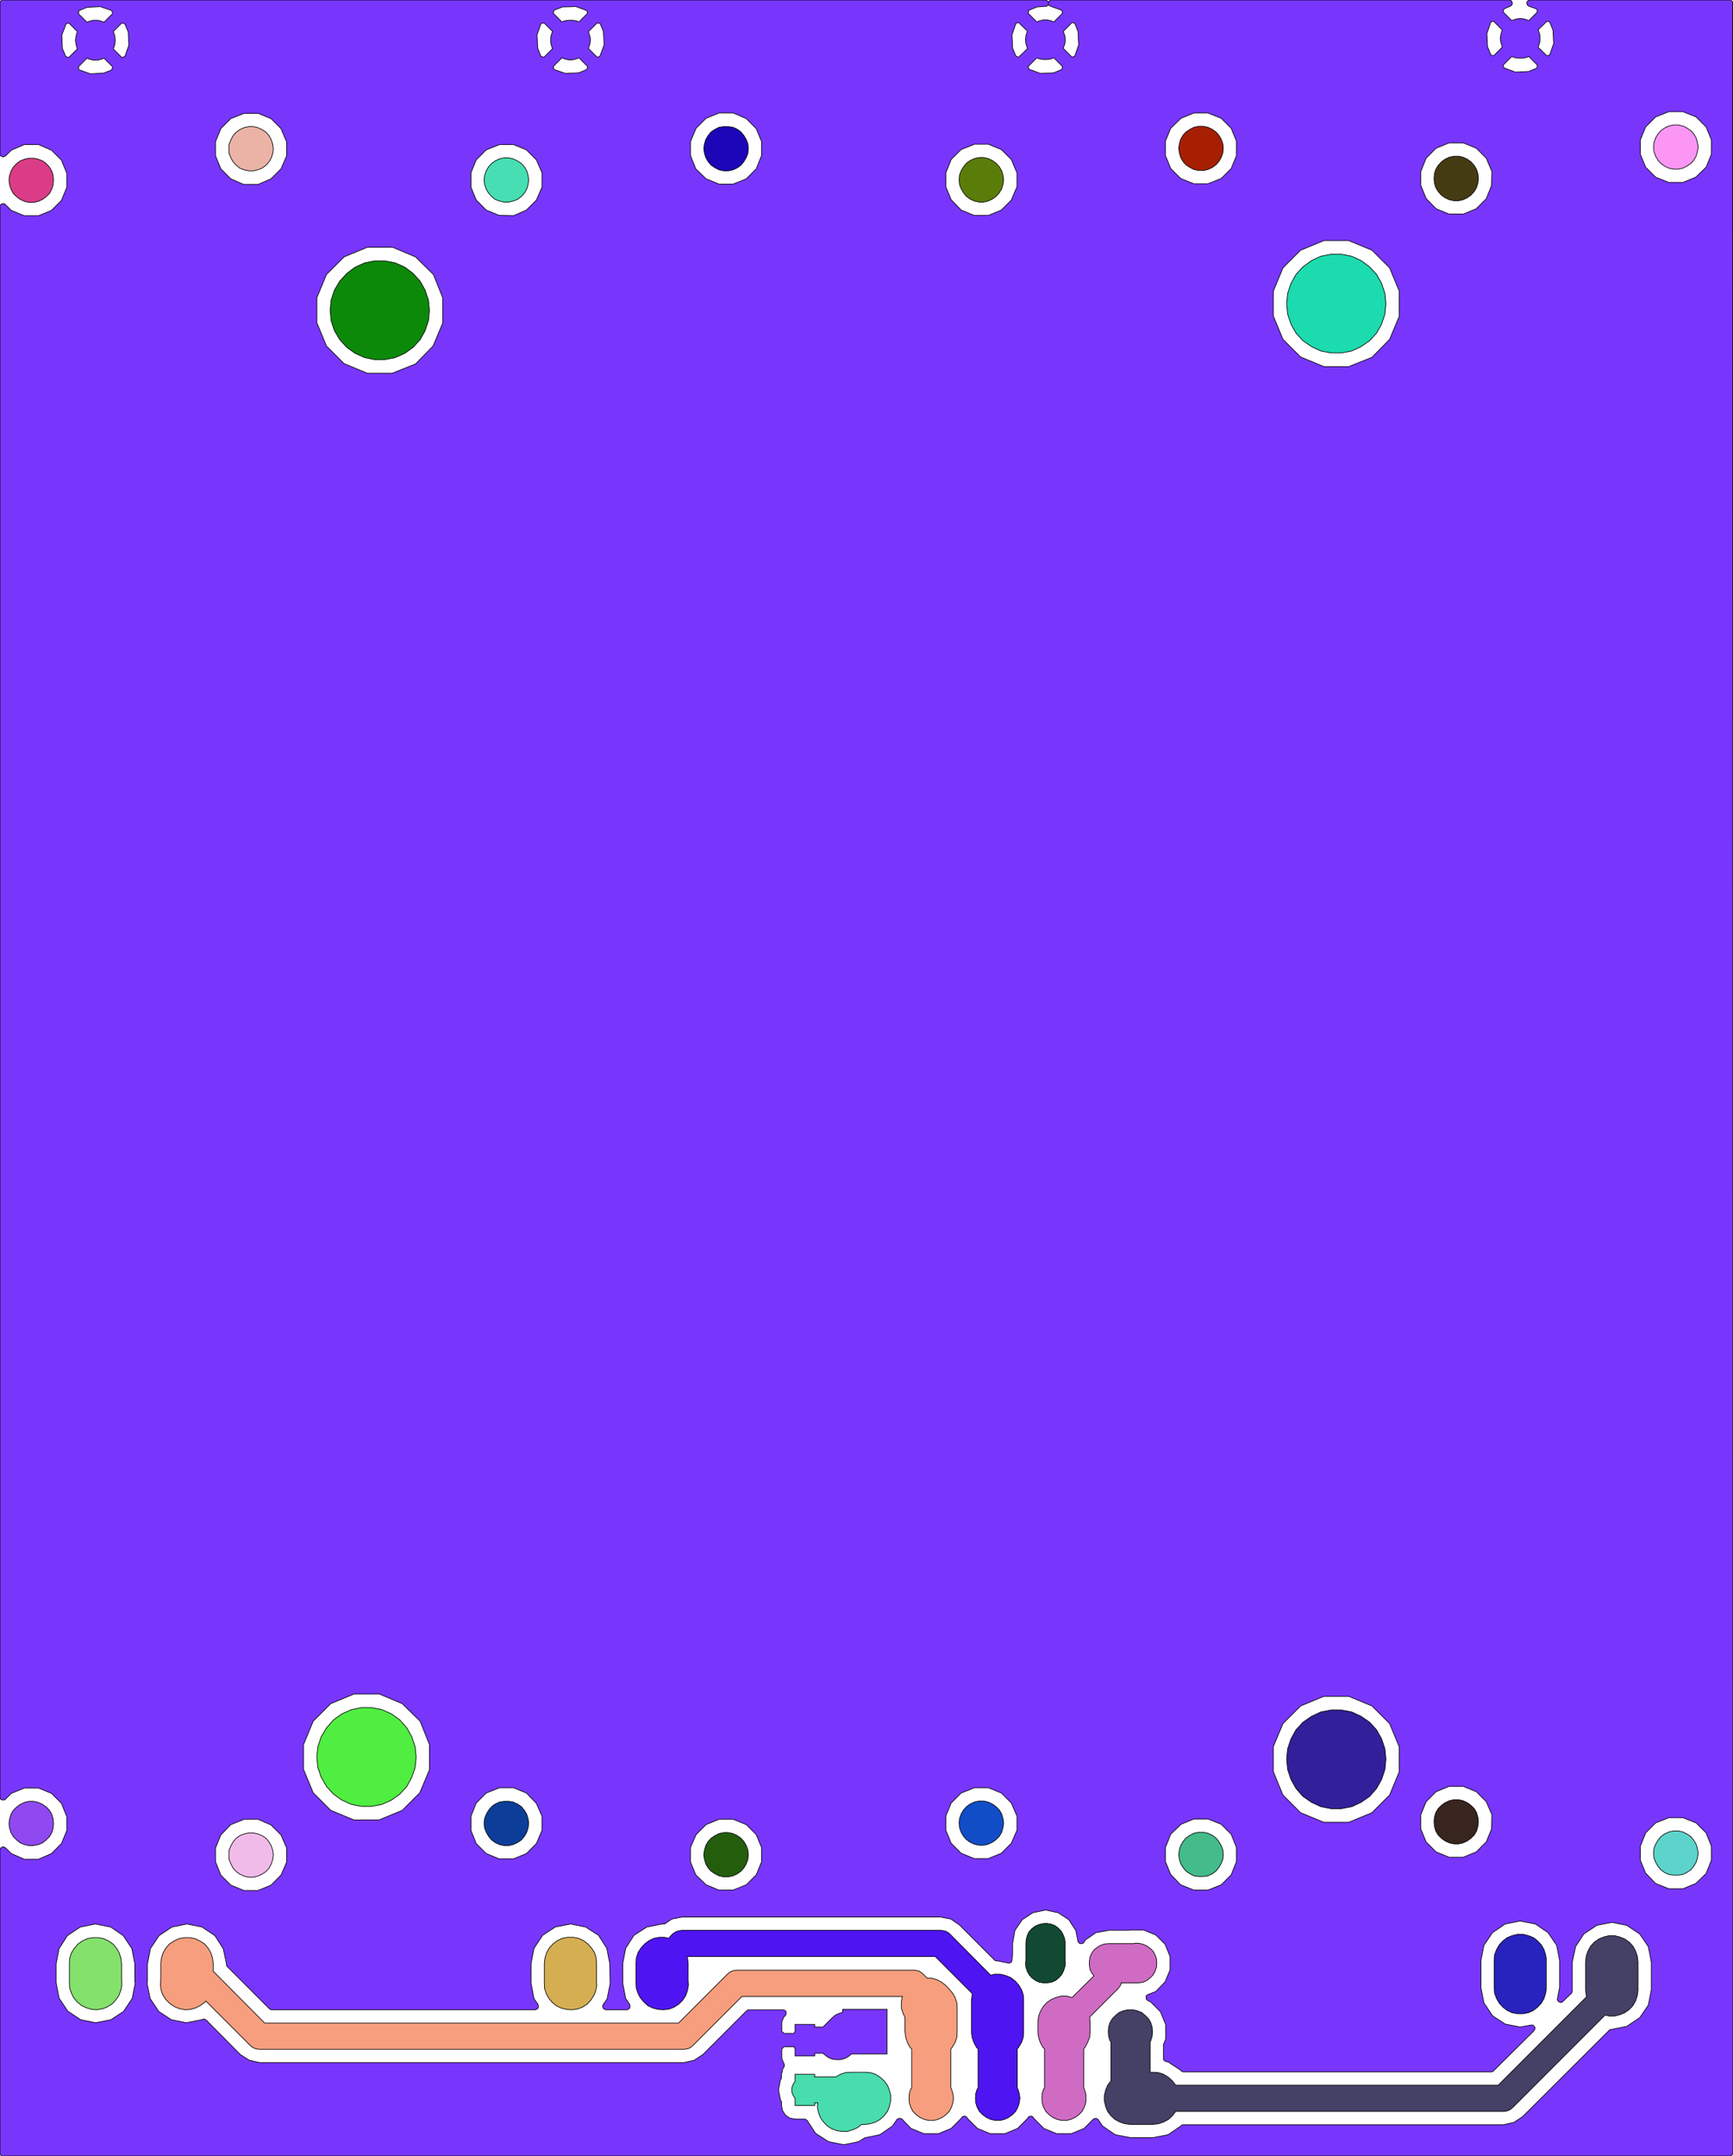 <?xml version="1.0" standalone="no"?>
<!DOCTYPE svg PUBLIC "-//W3C//DTD SVG 1.1//EN"
"http://www.w3.org/Graphics/SVG/1.1/DTD/svg11.dtd">
<svg width="5218" height="6488" viewBox="0 0 5218 6488" version="1.1"
xmlns="http://www.w3.org/2000/svg"
xmlns:xlink="http://www.w3.org/1999/xlink">
<g fill-rule="evenodd"><path d="M 4499,5981 L 4499,5898 L 4500,5882 L 4506,5866 L 4514,5852 L 4525,5840 L 4538,5830 L 4553,5824 L 4569,5820 L 4586,5820 L 4602,5824 L 4617,5830 L 4630,5840 L 4641,5852 L 4649,5866 L 4654,5882 L 4656,5898 L 4656,5981 L 4654,5997 L 4649,6013 L 4641,6027 L 4630,6039 L 4617,6049 L 4602,6056 L 4586,6059 L 4569,6059 L 4553,6056 L 4538,6049 L 4525,6039 L 4514,6027 L 4506,6013 L 4500,5997 L 4499,5981 z " style="fill-opacity:1;fill:rgb(41,35,190);stroke:rgb(0,0,0);stroke-width:2"/></g>
<g fill-rule="evenodd"><path d="M 366,5957 L 367,5972 L 364,5988 L 358,6004 L 349,6017 L 338,6029 L 324,6038 L 309,6044 L 292,6047 L 276,6046 L 260,6041 L 245,6034 L 233,6024 L 222,6011 L 215,5997 L 210,5982 L 209,5967 L 209,5908 L 210,5892 L 215,5876 L 224,5862 L 235,5849 L 248,5840 L 263,5833 L 279,5830 L 296,5830 L 312,5833 L 327,5840 L 340,5849 L 351,5862 L 359,5876 L 364,5892 L 366,5908 L 366,5957 z " style="fill-opacity:1;fill:rgb(132,225,108);stroke:rgb(0,0,0);stroke-width:2"/></g>
<g fill-rule="evenodd"><path d="M 1796,5968 L 1797,5973 L 1794,5989 L 1788,6004 L 1779,6018 L 1768,6030 L 1754,6039 L 1738,6045 L 1722,6047 L 1706,6046 L 1690,6042 L 1675,6035 L 1662,6024 L 1652,6012 L 1645,5999 L 1640,5984 L 1639,5968 L 1639,5907 L 1641,5891 L 1646,5875 L 1654,5861 L 1665,5849 L 1678,5839 L 1693,5832 L 1709,5829 L 1726,5829 L 1742,5832 L 1757,5839 L 1770,5849 L 1781,5861 L 1790,5875 L 1795,5891 L 1796,5907 L 1796,5968 z " style="fill-opacity:1;fill:rgb(214,174,82);stroke:rgb(0,0,0);stroke-width:2"/></g>
<g fill-rule="evenodd"><path d="M 161,5487 L 160,5501 L 156,5514 L 149,5526 L 139,5536 L 128,5545 L 115,5550 L 101,5553 L 87,5553 L 74,5550 L 61,5545 L 50,5536 L 40,5526 L 33,5514 L 29,5501 L 27,5487 L 29,5473 L 33,5459 L 40,5447 L 50,5437 L 61,5429 L 74,5423 L 87,5420 L 101,5420 L 115,5423 L 128,5429 L 139,5437 L 149,5447 L 156,5459 L 160,5473 L 161,5487 z " style="fill-opacity:1;fill:rgb(144,73,241);stroke:rgb(0,0,0);stroke-width:2"/></g>
<g fill-rule="evenodd"><path d="M 823,5581 L 821,5595 L 817,5608 L 810,5621 L 801,5631 L 789,5639 L 776,5645 L 763,5648 L 749,5648 L 735,5645 L 722,5639 L 711,5631 L 702,5621 L 695,5608 L 690,5595 L 689,5581 L 690,5567 L 695,5554 L 702,5542 L 711,5531 L 722,5523 L 735,5518 L 749,5515 L 763,5515 L 776,5518 L 789,5523 L 801,5531 L 810,5542 L 817,5554 L 821,5567 L 823,5581 z " style="fill-opacity:1;fill:rgb(241,187,233);stroke:rgb(0,0,0);stroke-width:2"/></g>
<g fill-rule="evenodd"><path d="M 823,448 L 821,462 L 817,475 L 810,487 L 801,497 L 789,506 L 776,511 L 763,514 L 749,514 L 735,511 L 722,506 L 711,497 L 702,487 L 695,475 L 690,462 L 689,448 L 690,434 L 695,421 L 702,408 L 711,398 L 722,390 L 735,384 L 749,381 L 763,381 L 776,384 L 789,390 L 801,398 L 810,408 L 817,421 L 821,434 L 823,448 z " style="fill-opacity:1;fill:rgb(235,179,166);stroke:rgb(0,0,0);stroke-width:2"/></g>
<g fill-rule="evenodd"><path d="M 161,542 L 160,556 L 156,569 L 149,582 L 139,592 L 128,600 L 115,606 L 101,609 L 87,609 L 74,606 L 61,600 L 50,592 L 40,582 L 33,569 L 29,556 L 27,542 L 29,528 L 33,515 L 40,503 L 50,492 L 61,484 L 74,479 L 87,476 L 101,476 L 115,479 L 128,484 L 139,492 L 149,503 L 156,515 L 160,528 L 161,542 z " style="fill-opacity:1;fill:rgb(219,60,135);stroke:rgb(0,0,0);stroke-width:2"/></g>
<g fill-rule="evenodd"><path d="M 1592,5486 L 1590,5500 L 1586,5513 L 1579,5525 L 1570,5536 L 1558,5544 L 1545,5550 L 1532,5553 L 1518,5553 L 1504,5550 L 1491,5544 L 1480,5536 L 1471,5525 L 1464,5513 L 1459,5500 L 1458,5486 L 1459,5472 L 1464,5459 L 1471,5447 L 1480,5436 L 1491,5428 L 1504,5422 L 1518,5420 L 1532,5420 L 1545,5422 L 1558,5428 L 1570,5436 L 1579,5447 L 1586,5459 L 1590,5472 L 1592,5486 z " style="fill-opacity:1;fill:rgb(12,62,153);stroke:rgb(0,0,0);stroke-width:2"/></g>
<g fill-rule="evenodd"><path d="M 2253,5581 L 2252,5594 L 2247,5608 L 2240,5620 L 2231,5630 L 2220,5638 L 2207,5644 L 2193,5647 L 2179,5647 L 2165,5644 L 2153,5638 L 2141,5630 L 2132,5620 L 2125,5608 L 2121,5594 L 2119,5581 L 2121,5567 L 2125,5553 L 2132,5541 L 2141,5531 L 2153,5523 L 2165,5517 L 2179,5514 L 2193,5514 L 2207,5517 L 2220,5523 L 2231,5531 L 2240,5541 L 2247,5553 L 2252,5567 L 2253,5581 z " style="fill-opacity:1;fill:rgb(36,94,13);stroke:rgb(0,0,0);stroke-width:2"/></g>
<g fill-rule="evenodd"><path d="M 2253,447 L 2252,461 L 2247,474 L 2240,486 L 2231,497 L 2220,505 L 2207,511 L 2193,514 L 2179,514 L 2165,511 L 2153,505 L 2141,497 L 2132,486 L 2125,474 L 2121,461 L 2119,447 L 2121,433 L 2125,420 L 2132,408 L 2141,397 L 2153,389 L 2165,383 L 2179,381 L 2193,381 L 2207,383 L 2220,389 L 2231,397 L 2240,408 L 2247,420 L 2252,433 L 2253,447 z " style="fill-opacity:1;fill:rgb(28,6,183);stroke:rgb(0,0,0);stroke-width:2"/></g>
<g fill-rule="evenodd"><path d="M 1592,542 L 1590,555 L 1586,569 L 1579,581 L 1570,591 L 1558,600 L 1545,605 L 1532,608 L 1518,608 L 1504,605 L 1491,600 L 1480,591 L 1471,581 L 1464,569 L 1459,555 L 1458,542 L 1459,528 L 1464,514 L 1471,502 L 1480,492 L 1491,484 L 1504,478 L 1518,475 L 1532,475 L 1545,478 L 1558,484 L 1570,492 L 1579,502 L 1586,514 L 1590,528 L 1592,542 z " style="fill-opacity:1;fill:rgb(71,222,179);stroke:rgb(0,0,0);stroke-width:2"/></g>
<g fill-rule="evenodd"><path d="M 3022,5485 L 3020,5499 L 3016,5513 L 3009,5525 L 2999,5535 L 2988,5543 L 2975,5549 L 2962,5552 L 2948,5552 L 2934,5549 L 2921,5543 L 2910,5535 L 2901,5525 L 2894,5513 L 2889,5499 L 2888,5485 L 2889,5472 L 2894,5458 L 2901,5446 L 2910,5436 L 2921,5428 L 2934,5422 L 2948,5419 L 2962,5419 L 2975,5422 L 2988,5428 L 2999,5436 L 3009,5446 L 3016,5458 L 3020,5472 L 3022,5485 z " style="fill-opacity:1;fill:rgb(18,77,200);stroke:rgb(0,0,0);stroke-width:2"/></g>
<g fill-rule="evenodd"><path d="M 3683,5580 L 3682,5594 L 3677,5607 L 3670,5619 L 3661,5630 L 3650,5638 L 3637,5644 L 3623,5646 L 3609,5646 L 3595,5644 L 3583,5638 L 3571,5630 L 3562,5619 L 3555,5607 L 3551,5594 L 3549,5580 L 3551,5566 L 3555,5553 L 3562,5541 L 3571,5530 L 3583,5522 L 3595,5516 L 3609,5513 L 3623,5513 L 3637,5516 L 3650,5522 L 3661,5530 L 3670,5541 L 3677,5553 L 3682,5566 L 3683,5580 z " style="fill-opacity:1;fill:rgb(67,187,139);stroke:rgb(0,0,0);stroke-width:2"/></g>
<g fill-rule="evenodd"><path d="M 3683,446 L 3682,460 L 3677,474 L 3670,486 L 3661,496 L 3650,504 L 3637,510 L 3623,513 L 3609,513 L 3595,510 L 3583,504 L 3571,496 L 3562,486 L 3555,474 L 3551,460 L 3549,446 L 3551,433 L 3555,419 L 3562,407 L 3571,397 L 3583,389 L 3595,383 L 3609,380 L 3623,380 L 3637,383 L 3650,389 L 3661,397 L 3670,407 L 3677,419 L 3682,433 L 3683,446 z " style="fill-opacity:1;fill:rgb(166,31,3);stroke:rgb(0,0,0);stroke-width:2"/></g>
<g fill-rule="evenodd"><path d="M 3022,541 L 3020,555 L 3016,568 L 3009,580 L 2999,591 L 2988,599 L 2975,605 L 2962,608 L 2948,608 L 2934,605 L 2921,599 L 2910,591 L 2901,580 L 2894,568 L 2889,555 L 2888,541 L 2889,527 L 2894,514 L 2901,502 L 2910,491 L 2921,483 L 2934,477 L 2948,474 L 2962,474 L 2975,477 L 2988,483 L 2999,491 L 3009,502 L 3016,514 L 3020,527 L 3022,541 z " style="fill-opacity:1;fill:rgb(90,125,9);stroke:rgb(0,0,0);stroke-width:2"/></g>
<g fill-rule="evenodd"><path d="M 4451,5481 L 4450,5495 L 4446,5509 L 4439,5521 L 4429,5531 L 4418,5539 L 4405,5545 L 4392,5548 L 4378,5548 L 4364,5545 L 4351,5539 L 4340,5531 L 4330,5521 L 4323,5509 L 4319,5495 L 4318,5481 L 4319,5468 L 4323,5454 L 4330,5442 L 4340,5432 L 4351,5424 L 4364,5418 L 4378,5415 L 4392,5415 L 4405,5418 L 4418,5424 L 4429,5432 L 4439,5442 L 4446,5454 L 4450,5468 L 4451,5481 z " style="fill-opacity:1;fill:rgb(56,37,31);stroke:rgb(0,0,0);stroke-width:2"/></g>
<g fill-rule="evenodd"><path d="M 5113,5576 L 5111,5590 L 5107,5603 L 5100,5615 L 5091,5626 L 5079,5634 L 5067,5640 L 5053,5642 L 5039,5642 L 5025,5640 L 5012,5634 L 5001,5626 L 4992,5615 L 4985,5603 L 4980,5590 L 4979,5576 L 4980,5562 L 4985,5549 L 4992,5537 L 5001,5526 L 5012,5518 L 5025,5512 L 5039,5509 L 5053,5509 L 5067,5512 L 5079,5518 L 5091,5526 L 5100,5537 L 5107,5549 L 5111,5562 L 5113,5576 z " style="fill-opacity:1;fill:rgb(93,212,203);stroke:rgb(0,0,0);stroke-width:2"/></g>
<g fill-rule="evenodd"><path d="M 5113,442 L 5111,456 L 5107,470 L 5100,482 L 5091,492 L 5079,500 L 5067,506 L 5053,509 L 5039,509 L 5025,506 L 5012,500 L 5001,492 L 4992,482 L 4985,470 L 4980,456 L 4979,442 L 4980,429 L 4985,415 L 4992,403 L 5001,393 L 5012,385 L 5025,379 L 5039,376 L 5053,376 L 5067,379 L 5079,385 L 5091,393 L 5100,403 L 5107,415 L 5111,429 L 5113,442 z " style="fill-opacity:1;fill:rgb(252,150,245);stroke:rgb(0,0,0);stroke-width:2"/></g>
<g fill-rule="evenodd"><path d="M 4451,537 L 4450,551 L 4446,564 L 4439,576 L 4429,587 L 4418,595 L 4405,601 L 4392,604 L 4378,604 L 4364,601 L 4351,595 L 4340,587 L 4330,576 L 4323,564 L 4319,551 L 4318,537 L 4319,523 L 4323,510 L 4330,498 L 4340,487 L 4351,479 L 4364,473 L 4378,470 L 4392,470 L 4405,473 L 4418,479 L 4429,487 L 4439,498 L 4446,510 L 4450,523 L 4451,537 z " style="fill-opacity:1;fill:rgb(69,59,19);stroke:rgb(0,0,0);stroke-width:2"/></g>
<g fill-rule="evenodd"><path d="M 1293,934 L 1290,965 L 1280,995 L 1265,1022 L 1244,1045 L 1219,1063 L 1190,1076 L 1159,1082 L 1128,1082 L 1098,1076 L 1069,1063 L 1044,1045 L 1023,1022 L 1007,995 L 997,965 L 994,934 L 997,903 L 1007,873 L 1023,846 L 1044,823 L 1069,804 L 1098,791 L 1128,785 L 1159,785 L 1190,791 L 1219,804 L 1244,823 L 1265,846 L 1280,873 L 1290,903 L 1293,934 z " style="fill-opacity:1;fill:rgb(13,137,10);stroke:rgb(0,0,0);stroke-width:2"/></g>
<g fill-rule="evenodd"><path d="M 4173,914 L 4170,945 L 4160,975 L 4145,1002 L 4124,1025 L 4098,1043 L 4070,1056 L 4039,1062 L 4008,1062 L 3977,1056 L 3949,1043 L 3923,1025 L 3902,1002 L 3887,975 L 3877,945 L 3874,914 L 3877,883 L 3887,853 L 3902,826 L 3923,803 L 3949,784 L 3977,771 L 4008,765 L 4039,765 L 4070,771 L 4098,784 L 4124,803 L 4145,826 L 4160,853 L 4170,883 L 4173,914 z " style="fill-opacity:1;fill:rgb(28,219,174);stroke:rgb(0,0,0);stroke-width:2"/></g>
<g fill-rule="evenodd"><path d="M 4173,5293 L 4170,5324 L 4160,5354 L 4145,5381 L 4124,5405 L 4098,5423 L 4070,5436 L 4039,5442 L 4008,5442 L 3977,5436 L 3949,5423 L 3923,5405 L 3902,5381 L 3887,5354 L 3877,5324 L 3874,5293 L 3877,5262 L 3887,5232 L 3902,5205 L 3923,5182 L 3949,5164 L 3977,5151 L 4008,5145 L 4039,5145 L 4070,5151 L 4098,5164 L 4124,5182 L 4145,5205 L 4160,5232 L 4170,5262 L 4173,5293 z " style="fill-opacity:1;fill:rgb(50,32,154);stroke:rgb(0,0,0);stroke-width:2"/></g>
<g fill-rule="evenodd"><path d="M 1253,5287 L 1250,5318 L 1240,5347 L 1225,5375 L 1204,5398 L 1179,5416 L 1150,5429 L 1119,5435 L 1088,5435 L 1058,5429 L 1029,5416 L 1004,5398 L 983,5375 L 967,5347 L 957,5318 L 954,5287 L 957,5256 L 967,5226 L 983,5199 L 1004,5175 L 1029,5157 L 1058,5144 L 1088,5138 L 1119,5138 L 1150,5144 L 1179,5157 L 1204,5175 L 1225,5199 L 1240,5226 L 1250,5256 L 1253,5287 z " style="fill-opacity:1;fill:rgb(80,238,64);stroke:rgb(0,0,0);stroke-width:2"/></g>
<g fill-rule="evenodd"><path d="M 4607,0 L 5208,0 L 5211,0 L 5215,3 L 5217,6 L 5217,8 L 5218,6477 L 5217,6481 L 5216,6483 L 5215,6484 L 5211,6487 L 5208,6487 L 9,6487 L 6,6487 L 4,6486 L 2,6484 L 0,6481 L 0,6477 L 0,5565 L 1,5562 L 4,5559 L 8,5557 L 11,5557 L 13,5558 L 17,5560 L 34,5577 L 73,5594 L 116,5594 L 155,5577 L 185,5547 L 201,5508 L 201,5466 L 185,5426 L 155,5396 L 116,5380 L 73,5380 L 34,5396 L 17,5413 L 15,5415 L 11,5416 L 8,5416 L 4,5415 L 1,5412 L 0,5408 L 0,5406 L 0,623 L 0,619 L 2,616 L 4,614 L 8,613 L 11,613 L 13,613 L 17,616 L 34,633 L 73,649 L 116,649 L 155,633 L 185,603 L 201,564 L 201,521 L 185,482 L 155,452 L 116,435 L 73,435 L 34,452 L 17,469 L 13,471 L 9,472 L 6,471 L 2,469 L 0,466 L 0,462 L 0,10 L 0,6 L 1,4 L 2,3 L 6,0 L 9,0 L 1729,0 L 1732,0 L 1735,0 L 3147,0 L 3149,0 L 3151,1 L 3153,2 L 3154,3 L 3155,5 L 3157,8 L 3158,4 L 3161,1 L 3162,0 L 3166,0 L 4544,0 L 4547,0 L 4549,1 L 4552,4 L 4553,8 L 4554,10 L 4553,13 L 4552,15 L 4549,18 L 4528,27 L 4526,36 L 4552,62 L 4559,59 L 4571,56 L 4584,56 L 4596,59 L 4603,62 L 4629,36 L 4627,27 L 4604,19 L 4601,17 L 4599,16 L 4598,12 L 4597,10 L 4598,6 L 4599,4 L 4602,1 L 4604,0 L 4607,0M 649,5602 L 665,5642 L 695,5672 L 734,5688 L 777,5688 L 816,5672 L 846,5642 L 863,5603 L 863,5560 L 846,5521 L 816,5491 L 777,5474 L 735,5474 L 695,5490 L 665,5521 L 649,5560 L 649,5602M 288,6086 L 334,6077 L 372,6052 L 398,6013 L 407,5968 L 406,5963 L 406,5909 L 397,5863 L 371,5824 L 333,5798 L 287,5789 L 242,5798 L 203,5824 L 178,5863 L 169,5909 L 169,5966 L 178,6012 L 204,6051 L 243,6077 L 288,6086M 943,5394 L 996,5447 L 1066,5476 L 1141,5476 L 1211,5447 L 1264,5394 L 1293,5325 L 1293,5249 L 1265,5179 L 1211,5126 L 1142,5097 L 1066,5097 L 996,5126 L 943,5179 L 914,5249 L 914,5324 L 943,5394M 1615,5547 L 1632,5507 L 1632,5465 L 1615,5426 L 1585,5395 L 1546,5379 L 1504,5379 L 1464,5395 L 1434,5425 L 1418,5465 L 1418,5507 L 1434,5547 L 1464,5577 L 1503,5593 L 1546,5593 L 1585,5577 L 1615,5547M 2165,5687 L 2207,5687 L 2247,5671 L 2277,5641 L 2293,5602 L 2293,5559 L 2277,5520 L 2247,5490 L 2208,5474 L 2165,5474 L 2126,5490 L 2096,5520 L 2079,5559 L 2079,5602 L 2095,5641 L 2126,5671 L 2165,5687M 1304,1041 L 1333,972 L 1333,896 L 1305,826 L 1251,773 L 1182,744 L 1106,744 L 1036,773 L 983,826 L 954,896 L 954,971 L 983,1041 L 1036,1094 L 1106,1123 L 1181,1123 L 1251,1095 L 1304,1041M 649,469 L 665,508 L 695,538 L 734,555 L 777,555 L 816,538 L 846,508 L 863,469 L 863,427 L 846,387 L 816,357 L 777,341 L 735,341 L 695,357 L 665,387 L 649,426 L 649,469M 1615,602 L 1632,563 L 1632,520 L 1615,481 L 1585,451 L 1546,435 L 1504,435 L 1464,451 L 1434,481 L 1418,520 L 1418,563 L 1434,602 L 1464,632 L 1503,648 L 1546,649 L 1585,632 L 1615,602M 2277,508 L 2293,468 L 2293,426 L 2277,387 L 2247,357 L 2208,340 L 2165,340 L 2126,356 L 2096,386 L 2079,426 L 2079,468 L 2095,508 L 2126,538 L 2165,554 L 2207,554 L 2247,538 L 2277,508M 3863,5401 L 3916,5454 L 3986,5483 L 4061,5483 L 4131,5454 L 4184,5401 L 4213,5331 L 4213,5256 L 4184,5186 L 4131,5133 L 4061,5104 L 3986,5104 L 3916,5133 L 3863,5186 L 3834,5255 L 3834,5331 L 3863,5401M 2933,5592 L 2976,5592 L 3015,5576 L 3045,5546 L 3062,5507 L 3062,5464 L 3045,5425 L 3015,5395 L 2976,5379 L 2934,5379 L 2894,5395 L 2864,5425 L 2848,5464 L 2848,5507 L 2864,5546 L 2894,5576 L 2933,5592M 3595,5687 L 3637,5687 L 3677,5671 L 3707,5641 L 3723,5601 L 3723,5559 L 3707,5519 L 3677,5489 L 3637,5473 L 3595,5473 L 3556,5489 L 3525,5519 L 3509,5559 L 3509,5601 L 3525,5640 L 3555,5671 L 3595,5687M 4363,5588 L 4406,5588 L 4445,5572 L 4475,5542 L 4491,5503 L 4492,5460 L 4475,5421 L 4445,5391 L 4406,5375 L 4363,5375 L 4324,5391 L 4294,5421 L 4278,5460 L 4278,5503 L 4294,5542 L 4324,5572 L 4363,5588M 5025,5683 L 5067,5683 L 5106,5667 L 5137,5637 L 5153,5597 L 5153,5555 L 5137,5515 L 5107,5485 L 5067,5469 L 5025,5469 L 4985,5485 L 4955,5515 L 4939,5555 L 4939,5597 L 4955,5636 L 4985,5667 L 5025,5683M 3863,1021 L 3916,1074 L 3986,1103 L 4061,1103 L 4131,1075 L 4184,1021 L 4213,952 L 4213,876 L 4184,806 L 4131,753 L 4061,724 L 3986,724 L 3916,753 L 3863,806 L 3834,876 L 3834,951 L 3863,1021M 2933,648 L 2976,648 L 3015,632 L 3045,602 L 3062,562 L 3062,520 L 3045,480 L 3015,450 L 2976,434 L 2934,434 L 2894,450 L 2864,480 L 2848,520 L 2848,562 L 2864,601 L 2894,632 L 2933,648M 3555,537 L 3595,553 L 3637,553 L 3677,537 L 3707,507 L 3723,468 L 3723,425 L 3707,386 L 3677,356 L 3637,340 L 3595,340 L 3556,356 L 3525,386 L 3509,425 L 3509,468 L 3525,507 L 3555,537M 4363,644 L 4406,644 L 4445,628 L 4475,598 L 4491,558 L 4492,516 L 4475,476 L 4445,446 L 4406,430 L 4363,430 L 4324,446 L 4294,476 L 4278,516 L 4278,558 L 4294,597 L 4324,628 L 4363,644M 5153,421 L 5137,382 L 5107,352 L 5067,336 L 5025,336 L 4985,352 L 4955,382 L 4939,421 L 4939,464 L 4955,503 L 4985,533 L 5025,549 L 5067,549 L 5106,533 L 5137,503 L 5153,464 L 5153,421M 313,175 L 306,178 L 294,181 L 281,181 L 269,178 L 262,175 L 236,201 L 238,210 L 272,222 L 312,220 L 337,210 L 339,201 L 313,175M 313,67 L 339,41 L 337,32 L 302,20 L 262,22 L 238,32 L 236,41 L 262,67 L 269,64 L 281,61 L 294,61 L 306,64 L 313,67M 341,147 L 367,173 L 376,170 L 388,136 L 386,96 L 376,72 L 367,69 L 341,95 L 342,97 L 346,109 L 347,121 L 346,133 L 342,145 L 341,147M 233,95 L 207,69 L 199,72 L 186,106 L 188,146 L 198,170 L 207,173 L 233,147 L 232,145 L 229,133 L 227,121 L 229,109 L 232,97 L 233,95M 1772,95 L 1772,96 L 1776,108 L 1778,120 L 1776,133 L 1772,145 L 1772,146 L 1798,172 L 1806,170 L 1819,135 L 1817,95 L 1807,71 L 1798,69 L 1772,95M 1664,146 L 1663,145 L 1659,133 L 1658,120 L 1659,108 L 1663,96 L 1664,95 L 1638,69 L 1629,71 L 1617,105 L 1619,145 L 1629,170 L 1638,172 L 1664,146M 1743,174 L 1736,177 L 1724,180 L 1711,180 L 1699,177 L 1692,174 L 1666,200 L 1668,209 L 1703,221 L 1743,219 L 1767,209 L 1769,200 L 1743,174M 1743,66 L 1769,40 L 1767,32 L 1732,19 L 1729,20 L 1693,21 L 1668,31 L 1666,40 L 1692,66 L 1699,63 L 1711,61 L 1724,61 L 1736,63 L 1743,66M 3094,94 L 3067,68 L 3059,70 L 3047,105 L 3049,145 L 3059,169 L 3067,172 L 3094,146 L 3093,144 L 3089,132 L 3088,120 L 3089,107 L 3093,95 L 3094,94M 3122,174 L 3096,200 L 3098,208 L 3133,221 L 3173,219 L 3197,209 L 3199,200 L 3173,174 L 3166,177 L 3154,179 L 3141,179 L 3129,177 L 3122,174M 3122,66 L 3129,63 L 3141,60 L 3154,60 L 3166,63 L 3173,66 L 3199,40 L 3197,31 L 3161,18 L 3158,16 L 3157,14 L 3157,11 L 3156,14 L 3154,16 L 3153,18 L 3151,19 L 3149,19 L 3122,21 L 3098,31 L 3096,40 L 3122,66M 3202,146 L 3228,172 L 3236,169 L 3248,135 L 3246,95 L 3236,70 L 3228,68 L 3202,94 L 3202,95 L 3206,107 L 3208,120 L 3206,132 L 3202,144 L 3202,146M 4552,170 L 4526,196 L 4528,204 L 4563,217 L 4603,215 L 4627,205 L 4629,196 L 4603,170 L 4596,173 L 4584,175 L 4571,175 L 4559,173 L 4552,170M 4523,142 L 4523,140 L 4519,128 L 4517,116 L 4519,103 L 4523,91 L 4523,90 L 4497,64 L 4489,66 L 4477,101 L 4479,141 L 4489,165 L 4497,168 L 4523,142M 4631,142 L 4658,168 L 4666,165 L 4678,131 L 4676,91 L 4666,66 L 4658,64 L 4631,90 L 4632,91 L 4636,103 L 4637,116 L 4636,128 L 4632,140 L 4631,142M 2564,6180 L 2554,6188 L 2543,6194 L 2531,6197 L 2519,6197 L 2507,6196 L 2495,6191 L 2485,6184 L 2478,6178 L 2453,6178 L 2453,6186 L 2394,6186 L 2394,6164 L 2390,6158 L 2361,6158 L 2354,6165 L 2354,6194 L 2361,6210 L 2362,6214 L 2361,6218 L 2357,6225 L 2353,6242 L 2353,6253 L 2352,6255 L 2350,6258 L 2344,6288 L 2350,6318 L 2352,6322 L 2353,6323 L 2353,6334 L 2356,6350 L 2365,6364 L 2378,6373 L 2395,6376 L 2423,6376 L 2426,6377 L 2428,6378 L 2431,6381 L 2456,6419 L 2495,6444 L 2540,6453 L 2585,6444 L 2604,6432 L 2649,6423 L 2687,6397 L 2700,6378 L 2703,6375 L 2707,6374 L 2710,6374 L 2712,6374 L 2716,6376 L 2743,6404 L 2782,6420 L 2825,6420 L 2864,6404 L 2894,6374 L 2895,6372 L 2897,6370 L 2900,6368 L 2904,6367 L 2907,6368 L 2911,6370 L 2912,6372 L 2913,6374 L 2943,6404 L 2982,6420 L 3025,6420 L 3064,6404 L 3094,6374 L 3095,6372 L 3096,6370 L 3100,6368 L 3104,6367 L 3107,6368 L 3111,6370 L 3112,6372 L 3113,6374 L 3143,6404 L 3182,6420 L 3225,6420 L 3264,6404 L 3292,6376 L 3293,6375 L 3297,6374 L 3301,6374 L 3304,6375 L 3307,6378 L 3320,6397 L 3358,6423 L 3405,6432 L 3470,6432 L 3517,6423 L 3555,6397 L 3558,6394 L 3562,6393 L 3564,6393 L 4526,6393 L 4558,6386 L 4584,6369 L 4846,6108 L 4849,6106 L 4853,6106 L 4898,6097 L 4937,6071 L 4963,6033 L 4972,5987 L 4972,5904 L 4963,5857 L 4937,5819 L 4898,5793 L 4853,5784 L 4808,5793 L 4769,5819 L 4744,5857 L 4734,5904 L 4734,5991 L 4733,5995 L 4732,5997 L 4706,6022 L 4705,6023 L 4701,6025 L 4697,6025 L 4696,6024 L 4692,6022 L 4690,6019 L 4689,6015 L 4696,5980 L 4696,5899 L 4687,5853 L 4661,5815 L 4623,5789 L 4577,5780 L 4532,5789 L 4494,5815 L 4468,5853 L 4459,5899 L 4459,5980 L 4468,6026 L 4494,6065 L 4532,6090 L 4577,6099 L 4610,6093 L 4613,6093 L 4615,6093 L 4619,6096 L 4621,6099 L 4622,6103 L 4621,6106 L 4619,6110 L 4497,6231 L 4494,6233 L 4490,6234 L 3564,6234 L 3560,6233 L 3556,6231 L 3555,6229 L 3517,6204 L 3511,6203 L 3507,6201 L 3504,6198 L 3503,6197 L 3503,6193 L 3503,6156 L 3503,6152 L 3510,6135 L 3510,6092 L 3494,6053 L 3464,6023 L 3457,6020 L 3453,6017 L 3452,6016 L 3451,6012 L 3451,6008 L 3451,6006 L 3453,6003 L 3457,6001 L 3480,5992 L 3508,5963 L 3523,5927 L 3523,5887 L 3508,5850 L 3480,5822 L 3443,5807 L 3403,5807 L 3401,5807 L 3399,5808 L 3339,5808 L 3300,5815 L 3268,5837 L 3264,5844 L 3261,5847 L 3257,5848 L 3253,5848 L 3250,5847 L 3247,5844 L 3246,5842 L 3239,5808 L 3218,5776 L 3186,5755 L 3148,5747 L 3110,5755 L 3078,5776 L 3056,5808 L 3049,5847 L 3049,5882 L 3048,5884 L 3048,5887 L 3047,5899 L 3046,5902 L 3045,5904 L 3041,5906 L 3038,5907 L 3004,5900 L 3000,5900 L 2996,5899 L 2889,5792 L 2863,5774 L 2831,5768 L 2054,5768 L 2023,5774 L 2001,5789 L 1997,5789 L 1993,5789 L 1948,5798 L 1909,5823 L 1884,5862 L 1875,5908 L 1875,5967 L 1884,6013 L 1896,6031 L 1897,6035 L 1897,6039 L 1896,6042 L 1893,6045 L 1891,6046 L 1888,6047 L 1824,6047 L 1821,6046 L 1819,6045 L 1816,6042 L 1815,6039 L 1815,6035 L 1815,6033 L 1828,6014 L 1837,5969 L 1836,5908 L 1827,5862 L 1802,5823 L 1763,5798 L 1718,5789 L 1672,5798 L 1634,5823 L 1608,5862 L 1599,5908 L 1599,5967 L 1608,6014 L 1620,6031 L 1621,6035 L 1621,6039 L 1620,6042 L 1617,6045 L 1615,6046 L 1612,6047 L 816,6047 L 814,6046 L 811,6044 L 683,5916 L 682,5912 L 682,5909 L 672,5863 L 647,5824 L 608,5798 L 563,5789 L 518,5798 L 479,5824 L 453,5863 L 444,5909 L 444,5961 L 443,5968 L 452,6013 L 478,6052 L 516,6077 L 561,6086 L 607,6077 L 610,6076 L 612,6075 L 615,6075 L 617,6076 L 621,6078 L 724,6182 L 751,6199 L 782,6206 L 2059,6206 L 2090,6199 L 2116,6182 L 2248,6050 L 2250,6049 L 2253,6047 L 2358,6047 L 2361,6048 L 2365,6050 L 2367,6053 L 2367,6055 L 2367,6059 L 2366,6063 L 2360,6069 L 2354,6083 L 2354,6112 L 2361,6118 L 2390,6118 L 2394,6112 L 2394,6091 L 2453,6091 L 2453,6099 L 2478,6099 L 2480,6097 L 2505,6072 L 2514,6064 L 2524,6059 L 2536,6055 L 2537,6055 L 2537,6046 L 2671,6046 L 2671,6180 L 2564,6180 z " style="fill-opacity:1;fill:rgb(120,54,253);stroke:rgb(0,0,0);stroke-width:2"/></g>
<g fill-rule="evenodd"><path d="M 3207,5898 L 3208,5907 L 3206,5919 L 3202,5931 L 3196,5942 L 3188,5951 L 3178,5959 L 3166,5964 L 3154,5966 L 3141,5966 L 3129,5964 L 3118,5959 L 3107,5951 L 3099,5942 L 3093,5931 L 3089,5919 L 3088,5907 L 3089,5898 L 3089,5846 L 3090,5835 L 3093,5824 L 3098,5813 L 3106,5804 L 3116,5796 L 3127,5791 L 3139,5788 L 3151,5787 L 3163,5789 L 3175,5793 L 3185,5800 L 3194,5809 L 3200,5819 L 3205,5831 L 3207,5843 L 3207,5898 z " style="fill-opacity:1;fill:rgb(18,73,50);stroke:rgb(0,0,0);stroke-width:2"/></g>
<g fill-rule="evenodd"><path d="M 2717,6007 L 2234,6007 L 2087,6154 L 2081,6159 L 2075,6163 L 2067,6165 L 2060,6166 L 781,6166 L 773,6165 L 766,6163 L 759,6159 L 753,6154 L 620,6021 L 617,6024 L 604,6034 L 590,6041 L 574,6046 L 557,6047 L 541,6044 L 526,6038 L 512,6029 L 500,6017 L 491,6004 L 485,5988 L 483,5972 L 484,5956 L 484,5954 L 484,5908 L 486,5892 L 491,5876 L 499,5862 L 510,5849 L 524,5840 L 539,5833 L 555,5830 L 571,5830 L 587,5833 L 602,5840 L 616,5849 L 627,5862 L 635,5876 L 640,5892 L 642,5908 L 642,5931 L 797,6087 L 2043,6087 L 2190,5940 L 2196,5935 L 2203,5931 L 2210,5929 L 2218,5928 L 2753,5928 L 2760,5929 L 2768,5931 L 2774,5935 L 2780,5940 L 2792,5952 L 2805,5952 L 2820,5956 L 2835,5964 L 2848,5974 L 2859,5986 L 2869,5998 L 2876,6011 L 2881,6026 L 2882,6041 L 2882,6113 L 2881,6130 L 2876,6145 L 2867,6160 L 2863,6165 L 2863,6282 L 2865,6286 L 2869,6299 L 2871,6313 L 2869,6327 L 2865,6340 L 2858,6353 L 2848,6363 L 2837,6371 L 2824,6377 L 2811,6380 L 2797,6380 L 2783,6377 L 2770,6371 L 2759,6363 L 2749,6353 L 2742,6340 L 2738,6327 L 2737,6313 L 2738,6299 L 2742,6286 L 2745,6282 L 2745,6165 L 2740,6160 L 2732,6145 L 2727,6130 L 2725,6113 L 2725,6070 L 2719,6058 L 2714,6042 L 2714,6026 L 2716,6010 L 2717,6007 z " style="fill-opacity:1;fill:rgb(246,158,125);stroke:rgb(0,0,0);stroke-width:2"/></g>
<g fill-rule="evenodd"><path d="M 2462,6327 L 2453,6327 L 2453,6335 L 2394,6335 L 2394,6314 L 2390,6308 L 2386,6300 L 2384,6292 L 2384,6284 L 2386,6276 L 2390,6268 L 2394,6262 L 2394,6241 L 2453,6241 L 2453,6249 L 2517,6249 L 2518,6248 L 2531,6241 L 2546,6236 L 2562,6235 L 2604,6235 L 2620,6236 L 2636,6241 L 2650,6250 L 2662,6261 L 2672,6274 L 2678,6289 L 2682,6305 L 2682,6321 L 2678,6338 L 2672,6353 L 2662,6366 L 2650,6377 L 2636,6385 L 2620,6390 L 2604,6392 L 2594,6392 L 2583,6401 L 2568,6408 L 2552,6413 L 2536,6413 L 2520,6411 L 2504,6405 L 2490,6396 L 2479,6384 L 2470,6371 L 2464,6355 L 2461,6339 L 2462,6327 z " style="fill-opacity:1;fill:rgb(73,220,173);stroke:rgb(0,0,0);stroke-width:2"/></g>
<g fill-rule="evenodd"><path d="M 2069,5887 L 2070,5891 L 2072,5907 L 2072,5956 L 2073,5973 L 2070,5989 L 2065,6004 L 2056,6018 L 2044,6030 L 2030,6039 L 2015,6045 L 1998,6047 L 1982,6046 L 1966,6042 L 1951,6035 L 1939,6024 L 1928,6011 L 1921,5998 L 1916,5983 L 1915,5968 L 1915,5907 L 1916,5891 L 1921,5875 L 1930,5861 L 1941,5849 L 1954,5839 L 1969,5832 L 1985,5829 L 2001,5829 L 2013,5832 L 2025,5819 L 2031,5815 L 2038,5811 L 2046,5809 L 2053,5808 L 2832,5808 L 2840,5809 L 2848,5811 L 2854,5814 L 2860,5819 L 2983,5943 L 2995,5940 L 3012,5940 L 3028,5944 L 3043,5950 L 3056,5960 L 3067,5972 L 3076,5987 L 3081,6002 L 3082,6019 L 3082,6113 L 3081,6130 L 3076,6145 L 3067,6160 L 3063,6165 L 3063,6282 L 3065,6286 L 3069,6299 L 3071,6313 L 3069,6327 L 3065,6340 L 3058,6353 L 3048,6363 L 3037,6371 L 3024,6377 L 3011,6380 L 2997,6380 L 2983,6377 L 2970,6371 L 2959,6363 L 2949,6353 L 2942,6340 L 2938,6327 L 2937,6313 L 2938,6299 L 2942,6286 L 2945,6282 L 2945,6165 L 2940,6160 L 2932,6145 L 2927,6130 L 2925,6113 L 2925,6019 L 2927,6002 L 2928,5999 L 2816,5887 L 2070,5887 L 2069,5887 z " style="fill-opacity:1;fill:rgb(79,20,242);stroke:rgb(0,0,0);stroke-width:2"/></g>
<g fill-rule="evenodd"><path d="M 3540,6274 L 4511,6274 L 4777,6008 L 4776,6004 L 4774,5988 L 4774,5903 L 4776,5886 L 4781,5871 L 4789,5856 L 4800,5844 L 4814,5834 L 4829,5828 L 4845,5824 L 4861,5824 L 4877,5828 L 4892,5834 L 4906,5844 L 4917,5856 L 4925,5871 L 4930,5886 L 4932,5903 L 4932,5988 L 4930,6004 L 4925,6020 L 4917,6034 L 4906,6046 L 4892,6056 L 4877,6062 L 4861,6066 L 4845,6066 L 4833,6063 L 4555,6341 L 4549,6346 L 4542,6350 L 4535,6352 L 4527,6353 L 3540,6353 L 3530,6366 L 3518,6377 L 3503,6385 L 3488,6390 L 3471,6392 L 3404,6392 L 3387,6390 L 3372,6385 L 3357,6377 L 3345,6366 L 3335,6353 L 3329,6338 L 3325,6321 L 3325,6305 L 3329,6289 L 3335,6274 L 3345,6261 L 3345,6144 L 3342,6140 L 3338,6127 L 3337,6113 L 3338,6099 L 3342,6086 L 3349,6074 L 3359,6064 L 3370,6055 L 3383,6050 L 3397,6047 L 3411,6047 L 3424,6050 L 3437,6055 L 3448,6064 L 3458,6074 L 3465,6086 L 3469,6099 L 3470,6113 L 3469,6127 L 3465,6140 L 3463,6144 L 3463,6235 L 3471,6235 L 3488,6236 L 3503,6241 L 3518,6250 L 3530,6261 L 3540,6274 z " style="fill-opacity:1;fill:rgb(68,64,102);stroke:rgb(0,0,0);stroke-width:2"/></g>
<g fill-rule="evenodd"><path d="M 3228,6010 L 3294,5945 L 3287,5936 L 3282,5925 L 3280,5913 L 3280,5901 L 3282,5888 L 3287,5877 L 3294,5867 L 3304,5859 L 3314,5853 L 3326,5849 L 3338,5848 L 3414,5848 L 3417,5847 L 3429,5847 L 3442,5850 L 3453,5855 L 3463,5862 L 3472,5871 L 3478,5882 L 3482,5894 L 3483,5907 L 3482,5919 L 3478,5931 L 3472,5942 L 3463,5951 L 3453,5959 L 3442,5964 L 3429,5966 L 3417,5966 L 3414,5966 L 3376,5966 L 3375,5971 L 3371,5978 L 3366,5984 L 3281,6069 L 3282,6085 L 3282,6113 L 3281,6130 L 3275,6145 L 3267,6160 L 3263,6165 L 3263,6282 L 3265,6286 L 3269,6299 L 3270,6313 L 3269,6327 L 3265,6340 L 3258,6353 L 3248,6363 L 3237,6371 L 3224,6377 L 3211,6380 L 3197,6380 L 3183,6377 L 3170,6371 L 3159,6363 L 3149,6353 L 3142,6340 L 3138,6327 L 3137,6313 L 3138,6299 L 3142,6286 L 3145,6282 L 3145,6165 L 3140,6160 L 3132,6145 L 3127,6130 L 3125,6113 L 3125,6085 L 3127,6068 L 3132,6053 L 3140,6039 L 3151,6026 L 3164,6017 L 3179,6010 L 3195,6006 L 3212,6006 L 3228,6010 z " style="fill-opacity:1;fill:rgb(208,107,196);stroke:rgb(0,0,0);stroke-width:2"/></g>
</svg>
